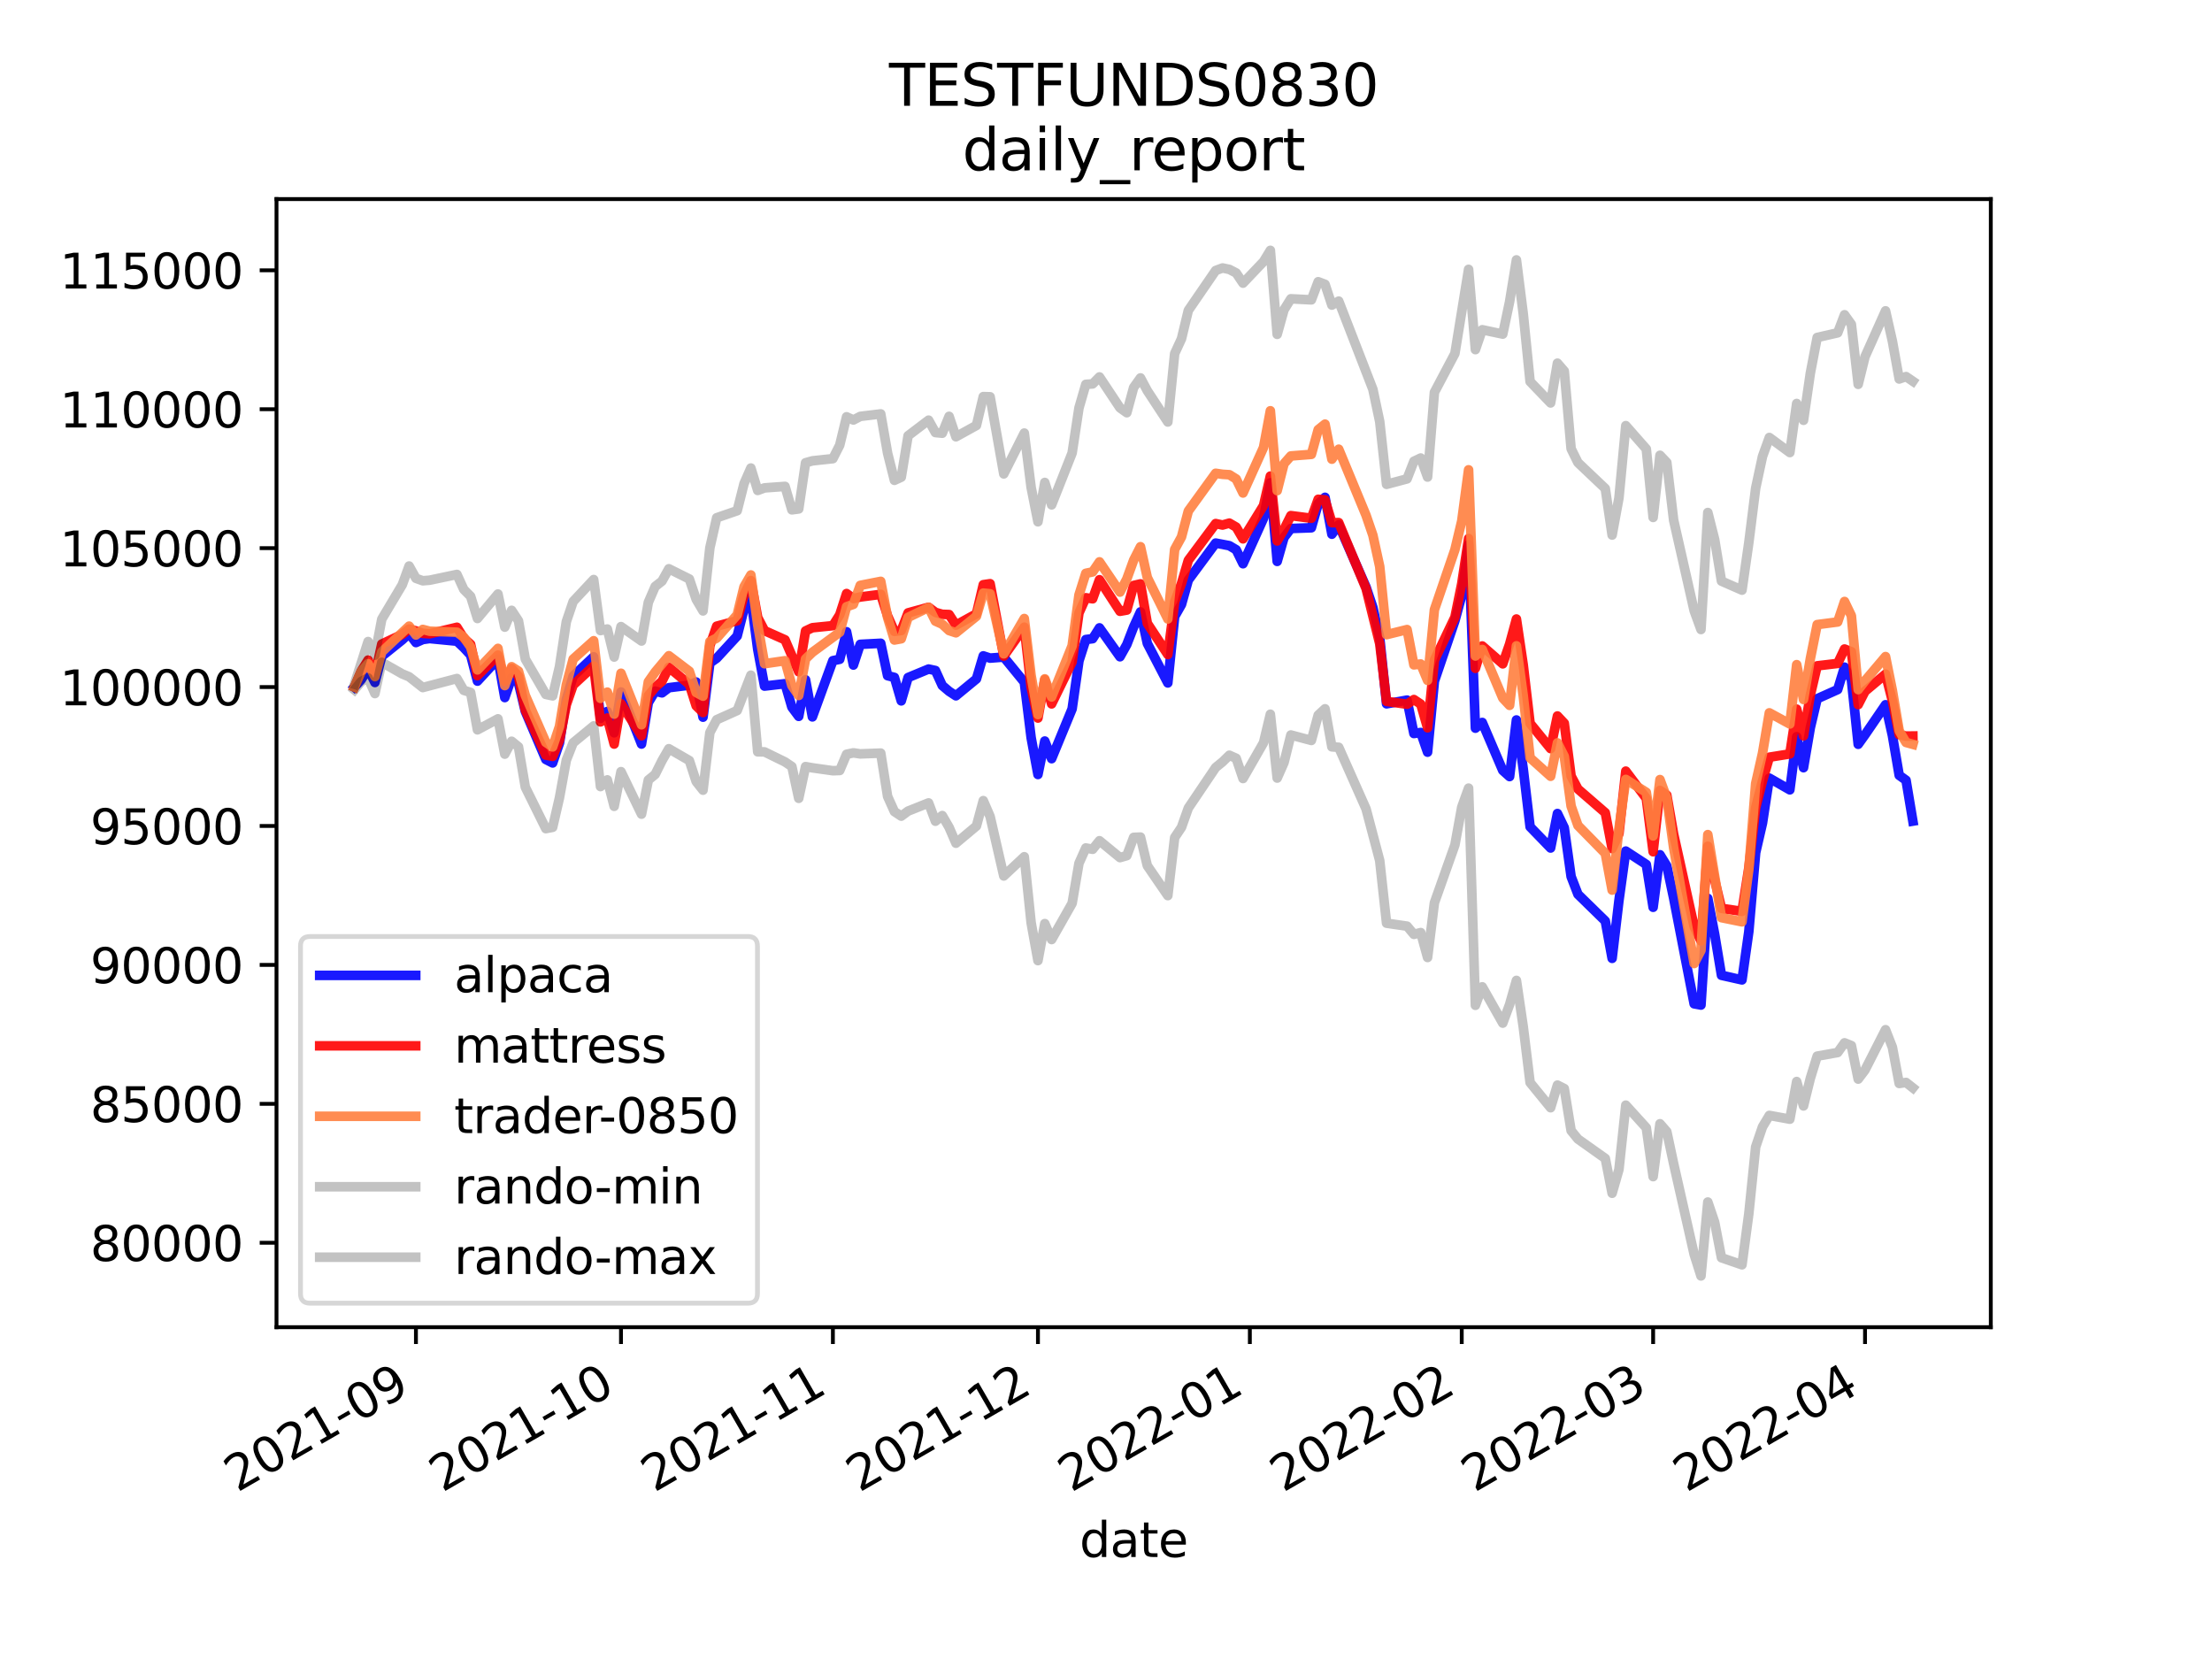 <?xml version="1.0" encoding="utf-8" standalone="no"?>
<!DOCTYPE svg PUBLIC "-//W3C//DTD SVG 1.1//EN"
  "http://www.w3.org/Graphics/SVG/1.1/DTD/svg11.dtd">
<svg height="345.6pt" version="1.1" viewBox="0 0 460.8 345.6" width="460.8pt" xmlns="http://www.w3.org/2000/svg" xmlns:xlink="http://www.w3.org/1999/xlink">
 <defs>
  <style type="text/css">*{stroke-linecap:butt;stroke-linejoin:round;}</style>
 </defs>
 <g id="figure_1">
  <g id="patch_1">
   <path d="M 0 345.6 
L 460.8 345.6 
L 460.8 0 
L 0 0 
z
" style="fill:#ffffff;"/>
  </g>
  <g id="axes_1">
   <g id="patch_2">
    <path d="M 57.6 276.48 
L 414.72 276.48 
L 414.72 41.472 
L 57.6 41.472 
z
" style="fill:#ffffff;"/>
   </g>
   <g id="matplotlib.axis_1">
    <g id="xtick_1">
     <g id="line2d_1">
      <defs>
       <path d="M 0 0 
L 0 3.5 
" id="mbf361ad87f" style="stroke:#000000;stroke-width:0.8;"/>
      </defs>
      <g>
       <use style="stroke:#000000;stroke-width:0.8;" x="86.648" xlink:href="#mbf361ad87f" y="276.48"/>
      </g>
     </g>
     <g id="text_1">
      <!-- 2021-09 -->
      <g transform="translate(49.423 310.952)rotate(-30)scale(0.1 -0.1)">
       <defs>
        <path d="M 1228 531 
L 3431 531 
L 3431 0 
L 469 0 
L 469 531 
Q 828 903 1448 1529 
Q 2069 2156 2228 2338 
Q 2531 2678 2651 2914 
Q 2772 3150 2772 3378 
Q 2772 3750 2511 3984 
Q 2250 4219 1831 4219 
Q 1534 4219 1204 4116 
Q 875 4013 500 3803 
L 500 4441 
Q 881 4594 1212 4672 
Q 1544 4750 1819 4750 
Q 2544 4750 2975 4387 
Q 3406 4025 3406 3419 
Q 3406 3131 3298 2873 
Q 3191 2616 2906 2266 
Q 2828 2175 2409 1742 
Q 1991 1309 1228 531 
z
" id="DejaVuSans-32" transform="scale(0.016)"/>
        <path d="M 2034 4250 
Q 1547 4250 1301 3770 
Q 1056 3291 1056 2328 
Q 1056 1369 1301 889 
Q 1547 409 2034 409 
Q 2525 409 2770 889 
Q 3016 1369 3016 2328 
Q 3016 3291 2770 3770 
Q 2525 4250 2034 4250 
z
M 2034 4750 
Q 2819 4750 3233 4129 
Q 3647 3509 3647 2328 
Q 3647 1150 3233 529 
Q 2819 -91 2034 -91 
Q 1250 -91 836 529 
Q 422 1150 422 2328 
Q 422 3509 836 4129 
Q 1250 4750 2034 4750 
z
" id="DejaVuSans-30" transform="scale(0.016)"/>
        <path d="M 794 531 
L 1825 531 
L 1825 4091 
L 703 3866 
L 703 4441 
L 1819 4666 
L 2450 4666 
L 2450 531 
L 3481 531 
L 3481 0 
L 794 0 
L 794 531 
z
" id="DejaVuSans-31" transform="scale(0.016)"/>
        <path d="M 313 2009 
L 1997 2009 
L 1997 1497 
L 313 1497 
L 313 2009 
z
" id="DejaVuSans-2d" transform="scale(0.016)"/>
        <path d="M 703 97 
L 703 672 
Q 941 559 1184 500 
Q 1428 441 1663 441 
Q 2288 441 2617 861 
Q 2947 1281 2994 2138 
Q 2813 1869 2534 1725 
Q 2256 1581 1919 1581 
Q 1219 1581 811 2004 
Q 403 2428 403 3163 
Q 403 3881 828 4315 
Q 1253 4750 1959 4750 
Q 2769 4750 3195 4129 
Q 3622 3509 3622 2328 
Q 3622 1225 3098 567 
Q 2575 -91 1691 -91 
Q 1453 -91 1209 -44 
Q 966 3 703 97 
z
M 1959 2075 
Q 2384 2075 2632 2365 
Q 2881 2656 2881 3163 
Q 2881 3666 2632 3958 
Q 2384 4250 1959 4250 
Q 1534 4250 1286 3958 
Q 1038 3666 1038 3163 
Q 1038 2656 1286 2365 
Q 1534 2075 1959 2075 
z
" id="DejaVuSans-39" transform="scale(0.016)"/>
       </defs>
       <use xlink:href="#DejaVuSans-32"/>
       <use x="63.623" xlink:href="#DejaVuSans-30"/>
       <use x="127.246" xlink:href="#DejaVuSans-32"/>
       <use x="190.869" xlink:href="#DejaVuSans-31"/>
       <use x="254.492" xlink:href="#DejaVuSans-2d"/>
       <use x="290.576" xlink:href="#DejaVuSans-30"/>
       <use x="354.199" xlink:href="#DejaVuSans-39"/>
      </g>
     </g>
    </g>
    <g id="xtick_2">
     <g id="line2d_2">
      <g>
       <use style="stroke:#000000;stroke-width:0.8;" x="129.366" xlink:href="#mbf361ad87f" y="276.48"/>
      </g>
     </g>
     <g id="text_2">
      <!-- 2021-10 -->
      <g transform="translate(92.141 310.952)rotate(-30)scale(0.1 -0.1)">
       <use xlink:href="#DejaVuSans-32"/>
       <use x="63.623" xlink:href="#DejaVuSans-30"/>
       <use x="127.246" xlink:href="#DejaVuSans-32"/>
       <use x="190.869" xlink:href="#DejaVuSans-31"/>
       <use x="254.492" xlink:href="#DejaVuSans-2d"/>
       <use x="290.576" xlink:href="#DejaVuSans-31"/>
       <use x="354.199" xlink:href="#DejaVuSans-30"/>
      </g>
     </g>
    </g>
    <g id="xtick_3">
     <g id="line2d_3">
      <g>
       <use style="stroke:#000000;stroke-width:0.8;" x="173.507" xlink:href="#mbf361ad87f" y="276.48"/>
      </g>
     </g>
     <g id="text_3">
      <!-- 2021-11 -->
      <g transform="translate(136.283 310.952)rotate(-30)scale(0.1 -0.1)">
       <use xlink:href="#DejaVuSans-32"/>
       <use x="63.623" xlink:href="#DejaVuSans-30"/>
       <use x="127.246" xlink:href="#DejaVuSans-32"/>
       <use x="190.869" xlink:href="#DejaVuSans-31"/>
       <use x="254.492" xlink:href="#DejaVuSans-2d"/>
       <use x="290.576" xlink:href="#DejaVuSans-31"/>
       <use x="354.199" xlink:href="#DejaVuSans-31"/>
      </g>
     </g>
    </g>
    <g id="xtick_4">
     <g id="line2d_4">
      <g>
       <use style="stroke:#000000;stroke-width:0.8;" x="216.225" xlink:href="#mbf361ad87f" y="276.48"/>
      </g>
     </g>
     <g id="text_4">
      <!-- 2021-12 -->
      <g transform="translate(179 310.952)rotate(-30)scale(0.1 -0.1)">
       <use xlink:href="#DejaVuSans-32"/>
       <use x="63.623" xlink:href="#DejaVuSans-30"/>
       <use x="127.246" xlink:href="#DejaVuSans-32"/>
       <use x="190.869" xlink:href="#DejaVuSans-31"/>
       <use x="254.492" xlink:href="#DejaVuSans-2d"/>
       <use x="290.576" xlink:href="#DejaVuSans-31"/>
       <use x="354.199" xlink:href="#DejaVuSans-32"/>
      </g>
     </g>
    </g>
    <g id="xtick_5">
     <g id="line2d_5">
      <g>
       <use style="stroke:#000000;stroke-width:0.8;" x="260.367" xlink:href="#mbf361ad87f" y="276.48"/>
      </g>
     </g>
     <g id="text_5">
      <!-- 2022-01 -->
      <g transform="translate(223.142 310.952)rotate(-30)scale(0.1 -0.1)">
       <use xlink:href="#DejaVuSans-32"/>
       <use x="63.623" xlink:href="#DejaVuSans-30"/>
       <use x="127.246" xlink:href="#DejaVuSans-32"/>
       <use x="190.869" xlink:href="#DejaVuSans-32"/>
       <use x="254.492" xlink:href="#DejaVuSans-2d"/>
       <use x="290.576" xlink:href="#DejaVuSans-30"/>
       <use x="354.199" xlink:href="#DejaVuSans-31"/>
      </g>
     </g>
    </g>
    <g id="xtick_6">
     <g id="line2d_6">
      <g>
       <use style="stroke:#000000;stroke-width:0.8;" x="304.508" xlink:href="#mbf361ad87f" y="276.48"/>
      </g>
     </g>
     <g id="text_6">
      <!-- 2022-02 -->
      <g transform="translate(267.284 310.952)rotate(-30)scale(0.1 -0.1)">
       <use xlink:href="#DejaVuSans-32"/>
       <use x="63.623" xlink:href="#DejaVuSans-30"/>
       <use x="127.246" xlink:href="#DejaVuSans-32"/>
       <use x="190.869" xlink:href="#DejaVuSans-32"/>
       <use x="254.492" xlink:href="#DejaVuSans-2d"/>
       <use x="290.576" xlink:href="#DejaVuSans-30"/>
       <use x="354.199" xlink:href="#DejaVuSans-32"/>
      </g>
     </g>
    </g>
    <g id="xtick_7">
     <g id="line2d_7">
      <g>
       <use style="stroke:#000000;stroke-width:0.8;" x="344.378" xlink:href="#mbf361ad87f" y="276.48"/>
      </g>
     </g>
     <g id="text_7">
      <!-- 2022-03 -->
      <g transform="translate(307.153 310.952)rotate(-30)scale(0.1 -0.1)">
       <defs>
        <path d="M 2597 2516 
Q 3050 2419 3304 2112 
Q 3559 1806 3559 1356 
Q 3559 666 3084 287 
Q 2609 -91 1734 -91 
Q 1441 -91 1130 -33 
Q 819 25 488 141 
L 488 750 
Q 750 597 1062 519 
Q 1375 441 1716 441 
Q 2309 441 2620 675 
Q 2931 909 2931 1356 
Q 2931 1769 2642 2001 
Q 2353 2234 1838 2234 
L 1294 2234 
L 1294 2753 
L 1863 2753 
Q 2328 2753 2575 2939 
Q 2822 3125 2822 3475 
Q 2822 3834 2567 4026 
Q 2313 4219 1838 4219 
Q 1578 4219 1281 4162 
Q 984 4106 628 3988 
L 628 4550 
Q 988 4650 1302 4700 
Q 1616 4750 1894 4750 
Q 2613 4750 3031 4423 
Q 3450 4097 3450 3541 
Q 3450 3153 3228 2886 
Q 3006 2619 2597 2516 
z
" id="DejaVuSans-33" transform="scale(0.016)"/>
       </defs>
       <use xlink:href="#DejaVuSans-32"/>
       <use x="63.623" xlink:href="#DejaVuSans-30"/>
       <use x="127.246" xlink:href="#DejaVuSans-32"/>
       <use x="190.869" xlink:href="#DejaVuSans-32"/>
       <use x="254.492" xlink:href="#DejaVuSans-2d"/>
       <use x="290.576" xlink:href="#DejaVuSans-30"/>
       <use x="354.199" xlink:href="#DejaVuSans-33"/>
      </g>
     </g>
    </g>
    <g id="xtick_8">
     <g id="line2d_8">
      <g>
       <use style="stroke:#000000;stroke-width:0.8;" x="388.52" xlink:href="#mbf361ad87f" y="276.48"/>
      </g>
     </g>
     <g id="text_8">
      <!-- 2022-04 -->
      <g transform="translate(351.295 310.952)rotate(-30)scale(0.1 -0.1)">
       <defs>
        <path d="M 2419 4116 
L 825 1625 
L 2419 1625 
L 2419 4116 
z
M 2253 4666 
L 3047 4666 
L 3047 1625 
L 3713 1625 
L 3713 1100 
L 3047 1100 
L 3047 0 
L 2419 0 
L 2419 1100 
L 313 1100 
L 313 1709 
L 2253 4666 
z
" id="DejaVuSans-34" transform="scale(0.016)"/>
       </defs>
       <use xlink:href="#DejaVuSans-32"/>
       <use x="63.623" xlink:href="#DejaVuSans-30"/>
       <use x="127.246" xlink:href="#DejaVuSans-32"/>
       <use x="190.869" xlink:href="#DejaVuSans-32"/>
       <use x="254.492" xlink:href="#DejaVuSans-2d"/>
       <use x="290.576" xlink:href="#DejaVuSans-30"/>
       <use x="354.199" xlink:href="#DejaVuSans-34"/>
      </g>
     </g>
    </g>
    <g id="text_9">
     <!-- date -->
     <g transform="translate(224.885 324.351)scale(0.1 -0.1)">
      <defs>
       <path d="M 2906 2969 
L 2906 4863 
L 3481 4863 
L 3481 0 
L 2906 0 
L 2906 525 
Q 2725 213 2448 61 
Q 2172 -91 1784 -91 
Q 1150 -91 751 415 
Q 353 922 353 1747 
Q 353 2572 751 3078 
Q 1150 3584 1784 3584 
Q 2172 3584 2448 3432 
Q 2725 3281 2906 2969 
z
M 947 1747 
Q 947 1113 1208 752 
Q 1469 391 1925 391 
Q 2381 391 2643 752 
Q 2906 1113 2906 1747 
Q 2906 2381 2643 2742 
Q 2381 3103 1925 3103 
Q 1469 3103 1208 2742 
Q 947 2381 947 1747 
z
" id="DejaVuSans-64" transform="scale(0.016)"/>
       <path d="M 2194 1759 
Q 1497 1759 1228 1600 
Q 959 1441 959 1056 
Q 959 750 1161 570 
Q 1363 391 1709 391 
Q 2188 391 2477 730 
Q 2766 1069 2766 1631 
L 2766 1759 
L 2194 1759 
z
M 3341 1997 
L 3341 0 
L 2766 0 
L 2766 531 
Q 2569 213 2275 61 
Q 1981 -91 1556 -91 
Q 1019 -91 701 211 
Q 384 513 384 1019 
Q 384 1609 779 1909 
Q 1175 2209 1959 2209 
L 2766 2209 
L 2766 2266 
Q 2766 2663 2505 2880 
Q 2244 3097 1772 3097 
Q 1472 3097 1187 3025 
Q 903 2953 641 2809 
L 641 3341 
Q 956 3463 1253 3523 
Q 1550 3584 1831 3584 
Q 2591 3584 2966 3190 
Q 3341 2797 3341 1997 
z
" id="DejaVuSans-61" transform="scale(0.016)"/>
       <path d="M 1172 4494 
L 1172 3500 
L 2356 3500 
L 2356 3053 
L 1172 3053 
L 1172 1153 
Q 1172 725 1289 603 
Q 1406 481 1766 481 
L 2356 481 
L 2356 0 
L 1766 0 
Q 1100 0 847 248 
Q 594 497 594 1153 
L 594 3053 
L 172 3053 
L 172 3500 
L 594 3500 
L 594 4494 
L 1172 4494 
z
" id="DejaVuSans-74" transform="scale(0.016)"/>
       <path d="M 3597 1894 
L 3597 1613 
L 953 1613 
Q 991 1019 1311 708 
Q 1631 397 2203 397 
Q 2534 397 2845 478 
Q 3156 559 3463 722 
L 3463 178 
Q 3153 47 2828 -22 
Q 2503 -91 2169 -91 
Q 1331 -91 842 396 
Q 353 884 353 1716 
Q 353 2575 817 3079 
Q 1281 3584 2069 3584 
Q 2775 3584 3186 3129 
Q 3597 2675 3597 1894 
z
M 3022 2063 
Q 3016 2534 2758 2815 
Q 2500 3097 2075 3097 
Q 1594 3097 1305 2825 
Q 1016 2553 972 2059 
L 3022 2063 
z
" id="DejaVuSans-65" transform="scale(0.016)"/>
      </defs>
      <use xlink:href="#DejaVuSans-64"/>
      <use x="63.477" xlink:href="#DejaVuSans-61"/>
      <use x="124.756" xlink:href="#DejaVuSans-74"/>
      <use x="163.965" xlink:href="#DejaVuSans-65"/>
     </g>
    </g>
   </g>
   <g id="matplotlib.axis_2">
    <g id="ytick_1">
     <g id="line2d_9">
      <defs>
       <path d="M 0 0 
L -3.5 0 
" id="m6adb7b1bc2" style="stroke:#000000;stroke-width:0.8;"/>
      </defs>
      <g>
       <use style="stroke:#000000;stroke-width:0.8;" x="57.6" xlink:href="#m6adb7b1bc2" y="258.887"/>
      </g>
     </g>
     <g id="text_10">
      <!-- 80000 -->
      <g transform="translate(18.788 262.686)scale(0.1 -0.1)">
       <defs>
        <path d="M 2034 2216 
Q 1584 2216 1326 1975 
Q 1069 1734 1069 1313 
Q 1069 891 1326 650 
Q 1584 409 2034 409 
Q 2484 409 2743 651 
Q 3003 894 3003 1313 
Q 3003 1734 2745 1975 
Q 2488 2216 2034 2216 
z
M 1403 2484 
Q 997 2584 770 2862 
Q 544 3141 544 3541 
Q 544 4100 942 4425 
Q 1341 4750 2034 4750 
Q 2731 4750 3128 4425 
Q 3525 4100 3525 3541 
Q 3525 3141 3298 2862 
Q 3072 2584 2669 2484 
Q 3125 2378 3379 2068 
Q 3634 1759 3634 1313 
Q 3634 634 3220 271 
Q 2806 -91 2034 -91 
Q 1263 -91 848 271 
Q 434 634 434 1313 
Q 434 1759 690 2068 
Q 947 2378 1403 2484 
z
M 1172 3481 
Q 1172 3119 1398 2916 
Q 1625 2713 2034 2713 
Q 2441 2713 2670 2916 
Q 2900 3119 2900 3481 
Q 2900 3844 2670 4047 
Q 2441 4250 2034 4250 
Q 1625 4250 1398 4047 
Q 1172 3844 1172 3481 
z
" id="DejaVuSans-38" transform="scale(0.016)"/>
       </defs>
       <use xlink:href="#DejaVuSans-38"/>
       <use x="63.623" xlink:href="#DejaVuSans-30"/>
       <use x="127.246" xlink:href="#DejaVuSans-30"/>
       <use x="190.869" xlink:href="#DejaVuSans-30"/>
       <use x="254.492" xlink:href="#DejaVuSans-30"/>
      </g>
     </g>
    </g>
    <g id="ytick_2">
     <g id="line2d_10">
      <g>
       <use style="stroke:#000000;stroke-width:0.8;" x="57.6" xlink:href="#m6adb7b1bc2" y="229.947"/>
      </g>
     </g>
     <g id="text_11">
      <!-- 85000 -->
      <g transform="translate(18.788 233.746)scale(0.1 -0.1)">
       <defs>
        <path d="M 691 4666 
L 3169 4666 
L 3169 4134 
L 1269 4134 
L 1269 2991 
Q 1406 3038 1543 3061 
Q 1681 3084 1819 3084 
Q 2600 3084 3056 2656 
Q 3513 2228 3513 1497 
Q 3513 744 3044 326 
Q 2575 -91 1722 -91 
Q 1428 -91 1123 -41 
Q 819 9 494 109 
L 494 744 
Q 775 591 1075 516 
Q 1375 441 1709 441 
Q 2250 441 2565 725 
Q 2881 1009 2881 1497 
Q 2881 1984 2565 2268 
Q 2250 2553 1709 2553 
Q 1456 2553 1204 2497 
Q 953 2441 691 2322 
L 691 4666 
z
" id="DejaVuSans-35" transform="scale(0.016)"/>
       </defs>
       <use xlink:href="#DejaVuSans-38"/>
       <use x="63.623" xlink:href="#DejaVuSans-35"/>
       <use x="127.246" xlink:href="#DejaVuSans-30"/>
       <use x="190.869" xlink:href="#DejaVuSans-30"/>
       <use x="254.492" xlink:href="#DejaVuSans-30"/>
      </g>
     </g>
    </g>
    <g id="ytick_3">
     <g id="line2d_11">
      <g>
       <use style="stroke:#000000;stroke-width:0.8;" x="57.6" xlink:href="#m6adb7b1bc2" y="201.007"/>
      </g>
     </g>
     <g id="text_12">
      <!-- 90000 -->
      <g transform="translate(18.788 204.806)scale(0.1 -0.1)">
       <use xlink:href="#DejaVuSans-39"/>
       <use x="63.623" xlink:href="#DejaVuSans-30"/>
       <use x="127.246" xlink:href="#DejaVuSans-30"/>
       <use x="190.869" xlink:href="#DejaVuSans-30"/>
       <use x="254.492" xlink:href="#DejaVuSans-30"/>
      </g>
     </g>
    </g>
    <g id="ytick_4">
     <g id="line2d_12">
      <g>
       <use style="stroke:#000000;stroke-width:0.8;" x="57.6" xlink:href="#m6adb7b1bc2" y="172.066"/>
      </g>
     </g>
     <g id="text_13">
      <!-- 95000 -->
      <g transform="translate(18.788 175.866)scale(0.1 -0.1)">
       <use xlink:href="#DejaVuSans-39"/>
       <use x="63.623" xlink:href="#DejaVuSans-35"/>
       <use x="127.246" xlink:href="#DejaVuSans-30"/>
       <use x="190.869" xlink:href="#DejaVuSans-30"/>
       <use x="254.492" xlink:href="#DejaVuSans-30"/>
      </g>
     </g>
    </g>
    <g id="ytick_5">
     <g id="line2d_13">
      <g>
       <use style="stroke:#000000;stroke-width:0.8;" x="57.6" xlink:href="#m6adb7b1bc2" y="143.126"/>
      </g>
     </g>
     <g id="text_14">
      <!-- 100000 -->
      <g transform="translate(12.425 146.925)scale(0.1 -0.1)">
       <use xlink:href="#DejaVuSans-31"/>
       <use x="63.623" xlink:href="#DejaVuSans-30"/>
       <use x="127.246" xlink:href="#DejaVuSans-30"/>
       <use x="190.869" xlink:href="#DejaVuSans-30"/>
       <use x="254.492" xlink:href="#DejaVuSans-30"/>
       <use x="318.115" xlink:href="#DejaVuSans-30"/>
      </g>
     </g>
    </g>
    <g id="ytick_6">
     <g id="line2d_14">
      <g>
       <use style="stroke:#000000;stroke-width:0.8;" x="57.6" xlink:href="#m6adb7b1bc2" y="114.186"/>
      </g>
     </g>
     <g id="text_15">
      <!-- 105000 -->
      <g transform="translate(12.425 117.985)scale(0.1 -0.1)">
       <use xlink:href="#DejaVuSans-31"/>
       <use x="63.623" xlink:href="#DejaVuSans-30"/>
       <use x="127.246" xlink:href="#DejaVuSans-35"/>
       <use x="190.869" xlink:href="#DejaVuSans-30"/>
       <use x="254.492" xlink:href="#DejaVuSans-30"/>
       <use x="318.115" xlink:href="#DejaVuSans-30"/>
      </g>
     </g>
    </g>
    <g id="ytick_7">
     <g id="line2d_15">
      <g>
       <use style="stroke:#000000;stroke-width:0.8;" x="57.6" xlink:href="#m6adb7b1bc2" y="85.246"/>
      </g>
     </g>
     <g id="text_16">
      <!-- 110000 -->
      <g transform="translate(12.425 89.045)scale(0.1 -0.1)">
       <use xlink:href="#DejaVuSans-31"/>
       <use x="63.623" xlink:href="#DejaVuSans-31"/>
       <use x="127.246" xlink:href="#DejaVuSans-30"/>
       <use x="190.869" xlink:href="#DejaVuSans-30"/>
       <use x="254.492" xlink:href="#DejaVuSans-30"/>
       <use x="318.115" xlink:href="#DejaVuSans-30"/>
      </g>
     </g>
    </g>
    <g id="ytick_8">
     <g id="line2d_16">
      <g>
       <use style="stroke:#000000;stroke-width:0.8;" x="57.6" xlink:href="#m6adb7b1bc2" y="56.306"/>
      </g>
     </g>
     <g id="text_17">
      <!-- 115000 -->
      <g transform="translate(12.425 60.105)scale(0.1 -0.1)">
       <use xlink:href="#DejaVuSans-31"/>
       <use x="63.623" xlink:href="#DejaVuSans-31"/>
       <use x="127.246" xlink:href="#DejaVuSans-35"/>
       <use x="190.869" xlink:href="#DejaVuSans-30"/>
       <use x="254.492" xlink:href="#DejaVuSans-30"/>
       <use x="318.115" xlink:href="#DejaVuSans-30"/>
      </g>
     </g>
    </g>
   </g>
   <g id="line2d_17">
    <path clip-path="url(#pa50b01eb8c)" d="M 73.833 143.126 
L 75.257 141.57 
L 76.681 139.26 
L 78.104 142.172 
L 79.528 136.721 
L 83.8 133.289 
L 85.224 131.964 
L 86.648 133.859 
L 88.072 133.224 
L 89.496 133.026 
L 95.192 133.578 
L 96.616 134.922 
L 98.039 136.457 
L 99.463 141.892 
L 103.735 137.26 
L 105.159 145.316 
L 106.583 141.185 
L 108.007 142.273 
L 109.431 148.199 
L 113.703 158.206 
L 115.127 158.933 
L 116.55 154.775 
L 117.974 145.719 
L 119.398 140.839 
L 123.67 136.831 
L 125.094 149.643 
L 126.518 148.208 
L 127.942 152.653 
L 129.366 144.156 
L 133.638 154.999 
L 135.061 146.345 
L 136.485 143.981 
L 137.909 144.336 
L 139.333 143.259 
L 143.605 142.735 
L 145.029 142.078 
L 146.453 149.399 
L 147.877 138.123 
L 149.301 137.115 
L 153.572 132.486 
L 154.996 126.895 
L 156.42 124.396 
L 157.844 135.266 
L 159.268 142.925 
L 163.54 142.423 
L 164.964 147.318 
L 166.388 149.23 
L 167.812 141.61 
L 169.236 149.339 
L 173.507 137.629 
L 174.931 137.342 
L 176.355 131.6 
L 177.779 138.542 
L 179.203 134.229 
L 183.475 134.007 
L 184.899 140.757 
L 186.323 141.114 
L 187.747 146.005 
L 189.171 141.146 
L 193.442 139.376 
L 194.866 139.678 
L 196.29 142.808 
L 197.714 144.016 
L 199.138 144.948 
L 203.41 141.433 
L 204.834 136.631 
L 206.258 137.096 
L 209.105 136.882 
L 213.377 142.108 
L 214.801 153.667 
L 216.225 161.342 
L 217.649 154.375 
L 219.073 158.044 
L 223.345 147.667 
L 224.769 137.66 
L 226.193 133.229 
L 227.616 133.047 
L 229.04 130.796 
L 233.312 136.814 
L 234.736 134.272 
L 236.16 130.594 
L 237.584 127.465 
L 239.008 134.041 
L 243.28 142.267 
L 244.704 128.426 
L 246.127 125.919 
L 247.551 120.828 
L 253.247 113.134 
L 256.095 113.674 
L 257.519 114.521 
L 258.943 117.434 
L 263.215 107.973 
L 264.638 100.576 
L 266.062 116.95 
L 267.486 111.973 
L 268.91 110.097 
L 273.182 109.945 
L 274.606 104.952 
L 276.03 103.604 
L 277.454 111.286 
L 278.878 109.32 
L 284.573 122.298 
L 285.997 126.542 
L 287.421 132.856 
L 288.845 146.618 
L 293.117 145.84 
L 294.541 152.805 
L 295.965 152.59 
L 297.389 156.69 
L 298.813 141.902 
L 303.084 129.323 
L 304.508 124.063 
L 305.932 113.436 
L 307.356 151.692 
L 308.78 150.501 
L 313.052 160.496 
L 314.476 161.774 
L 315.9 149.984 
L 317.324 160.225 
L 318.748 172.244 
L 323.019 176.656 
L 324.443 169.472 
L 325.867 172.435 
L 327.291 182.605 
L 328.715 186.298 
L 334.411 191.867 
L 335.835 199.642 
L 337.259 187.58 
L 338.682 177.296 
L 342.954 180.087 
L 344.378 189.006 
L 345.802 178.063 
L 347.226 180.384 
L 348.65 187.092 
L 352.922 209.11 
L 354.346 209.371 
L 355.77 187.143 
L 357.193 194.602 
L 358.617 203.174 
L 362.889 204.134 
L 364.313 194.059 
L 365.737 177.626 
L 367.161 171.45 
L 368.585 162.095 
L 372.857 164.537 
L 374.281 153.459 
L 375.704 159.922 
L 377.128 151.578 
L 378.552 145.561 
L 382.824 143.649 
L 384.248 138.982 
L 385.672 141.521 
L 387.096 155.048 
L 388.52 153.058 
L 392.792 146.813 
L 394.216 153.199 
L 395.639 161.512 
L 397.063 162.534 
L 398.487 171.052 
L 398.487 171.052 
" style="fill:none;stroke:#0000ff;stroke-linecap:square;stroke-opacity:0.9;stroke-width:2;"/>
   </g>
   <g id="line2d_18">
    <path clip-path="url(#pa50b01eb8c)" d="M 73.833 143.126 
L 75.257 139.808 
L 76.681 137.509 
L 78.104 140.642 
L 79.528 134.166 
L 83.8 132.162 
L 85.224 131.038 
L 86.648 131.426 
L 88.072 131.945 
L 89.496 132.032 
L 95.192 130.675 
L 96.616 132.955 
L 98.039 134.233 
L 99.463 140.744 
L 103.735 136.482 
L 105.159 141.933 
L 106.583 139.256 
L 108.007 140.881 
L 109.431 147.92 
L 113.703 157.294 
L 115.127 157.562 
L 116.55 154.206 
L 117.974 146.811 
L 119.398 142.708 
L 123.67 138.747 
L 125.094 150.383 
L 126.518 149.572 
L 127.942 155.003 
L 129.366 146.593 
L 133.638 153.266 
L 135.061 144.915 
L 136.485 143.178 
L 137.909 141.918 
L 139.333 139.024 
L 143.605 142.58 
L 145.029 147.039 
L 146.453 148.432 
L 147.877 134.514 
L 149.301 130.444 
L 153.572 129.306 
L 154.996 123.931 
L 156.42 120.953 
L 157.844 128.646 
L 159.268 131.38 
L 163.54 133.285 
L 166.388 139.943 
L 167.812 131.435 
L 169.236 130.765 
L 173.507 130.335 
L 174.931 128.073 
L 176.355 123.647 
L 177.779 124.683 
L 179.203 124.366 
L 183.475 123.812 
L 184.899 128.296 
L 186.323 131.518 
L 187.747 131.353 
L 189.171 127.672 
L 193.442 126.502 
L 194.866 127.566 
L 196.29 127.971 
L 197.714 128.021 
L 199.138 130.224 
L 203.41 127.874 
L 204.834 121.806 
L 206.258 121.594 
L 209.105 136.679 
L 213.377 130.663 
L 214.801 143.166 
L 216.225 149.581 
L 217.649 141.609 
L 219.073 146.635 
L 223.345 137.897 
L 224.769 127.687 
L 226.193 124.525 
L 227.616 124.741 
L 229.04 120.773 
L 233.312 127.341 
L 234.736 127.09 
L 236.16 121.965 
L 237.584 121.636 
L 239.008 129.856 
L 243.28 136.356 
L 244.704 125.384 
L 246.127 121.541 
L 247.551 116.721 
L 253.247 109.069 
L 254.671 109.375 
L 256.095 108.975 
L 257.519 109.808 
L 258.943 112.249 
L 263.215 105.323 
L 264.638 99.174 
L 266.062 112.69 
L 267.486 110.276 
L 268.91 107.413 
L 273.182 107.964 
L 274.606 104.011 
L 276.03 104.147 
L 277.454 108.882 
L 278.878 108.866 
L 284.573 122.607 
L 287.421 134.093 
L 288.845 146.112 
L 293.117 146.706 
L 294.541 145.727 
L 295.965 146.676 
L 297.389 151.61 
L 298.813 137.526 
L 303.084 128.573 
L 304.508 121.593 
L 305.932 112.187 
L 307.356 139.221 
L 308.78 134.566 
L 313.052 138.29 
L 314.476 134.193 
L 315.9 128.954 
L 317.324 138.554 
L 318.748 150.698 
L 323.019 155.948 
L 324.443 149.152 
L 325.867 150.671 
L 327.291 161.683 
L 328.715 164.368 
L 334.411 169.307 
L 335.835 176.777 
L 337.259 173.665 
L 338.682 160.643 
L 342.954 166.319 
L 344.378 177.436 
L 345.802 164.661 
L 347.226 165.639 
L 348.65 173.767 
L 352.922 193.029 
L 354.346 196.007 
L 355.77 176.29 
L 357.193 183.258 
L 358.617 189.226 
L 362.889 189.848 
L 364.313 180.782 
L 365.737 168.269 
L 367.161 162.687 
L 368.585 157.74 
L 372.857 157.055 
L 374.281 147.726 
L 375.704 153.285 
L 377.128 144.781 
L 378.552 138.709 
L 382.824 138.202 
L 384.248 135.203 
L 385.672 135.763 
L 387.096 146.789 
L 388.52 144.007 
L 392.792 140.435 
L 394.216 145.995 
L 395.639 153.042 
L 397.063 153.343 
L 398.487 153.324 
L 398.487 153.324 
" style="fill:none;stroke:#ff0000;stroke-linecap:square;stroke-opacity:0.9;stroke-width:2;"/>
   </g>
   <g id="line2d_19">
    <path clip-path="url(#pa50b01eb8c)" d="M 73.833 143.126 
L 75.257 139.881 
L 76.681 138.269 
L 78.104 140.955 
L 79.528 135.811 
L 85.224 130.435 
L 86.648 132.277 
L 88.072 131.122 
L 89.496 131.493 
L 95.192 131.703 
L 96.616 132.73 
L 98.039 134.787 
L 99.463 139.552 
L 103.735 135.071 
L 105.159 142.821 
L 106.583 138.888 
L 108.007 139.811 
L 109.431 144.864 
L 113.703 154.645 
L 115.127 155.596 
L 116.55 151.34 
L 117.974 142.706 
L 119.398 137.303 
L 123.67 133.477 
L 125.094 145.48 
L 126.518 144.183 
L 127.942 148.759 
L 129.366 140.255 
L 133.638 150.978 
L 135.061 142.024 
L 136.485 140 
L 139.333 136.599 
L 143.605 139.839 
L 145.029 144.262 
L 146.453 145.027 
L 147.877 133.652 
L 149.301 132.933 
L 153.572 128.077 
L 154.996 122.232 
L 156.42 119.776 
L 157.844 130.171 
L 159.268 138.263 
L 163.54 137.64 
L 164.964 142.839 
L 166.388 144.882 
L 167.812 137.265 
L 169.236 135.886 
L 174.931 131.704 
L 176.355 126.394 
L 177.779 125.893 
L 179.203 121.948 
L 183.475 121.107 
L 184.899 128.635 
L 186.323 133.323 
L 187.747 133.066 
L 189.171 128.614 
L 193.442 126.535 
L 194.866 129.393 
L 196.29 130.03 
L 197.714 131.355 
L 199.138 131.822 
L 203.41 128.379 
L 204.834 123.556 
L 206.258 123.7 
L 209.105 136.203 
L 213.377 128.85 
L 214.801 140.753 
L 216.225 148.847 
L 217.649 141.415 
L 219.073 145.189 
L 223.345 134.527 
L 224.769 123.95 
L 226.193 119.433 
L 227.616 119.141 
L 229.04 117.046 
L 233.312 123.344 
L 234.736 120.613 
L 236.16 116.689 
L 237.584 113.89 
L 239.008 120.321 
L 243.28 128.945 
L 244.704 114.46 
L 246.127 111.858 
L 247.551 106.458 
L 253.247 98.594 
L 254.671 98.805 
L 256.095 98.895 
L 257.519 99.777 
L 258.943 102.697 
L 263.215 93.218 
L 264.638 85.569 
L 266.062 102.211 
L 267.486 96.601 
L 268.91 94.986 
L 273.182 94.653 
L 274.606 89.509 
L 276.03 88.356 
L 277.454 95.651 
L 278.878 93.579 
L 284.573 107.348 
L 285.997 111.505 
L 287.421 118.026 
L 288.845 132.209 
L 293.117 131.152 
L 294.541 138.502 
L 295.965 138.323 
L 297.389 141.731 
L 298.813 127.015 
L 303.084 114.502 
L 304.508 108.526 
L 305.932 97.871 
L 307.356 136.654 
L 308.78 135.303 
L 313.052 145.412 
L 314.476 146.936 
L 315.9 134.539 
L 317.324 144.975 
L 318.748 157.876 
L 323.019 161.711 
L 324.443 154.753 
L 325.867 157.571 
L 327.291 167.92 
L 328.715 171.965 
L 334.411 177.775 
L 335.835 185.422 
L 337.259 172.598 
L 338.682 162.368 
L 342.954 165.056 
L 344.378 174.138 
L 345.802 162.403 
L 347.226 166.273 
L 348.65 176.608 
L 352.922 200.719 
L 354.346 197.972 
L 355.77 173.865 
L 358.617 191.164 
L 362.889 192.034 
L 364.313 181.047 
L 365.737 163.236 
L 367.161 156.917 
L 368.585 148.496 
L 372.857 150.82 
L 374.281 138.458 
L 375.704 145.715 
L 377.128 137.213 
L 378.552 130.117 
L 382.824 129.565 
L 384.248 125.302 
L 385.672 128.269 
L 387.096 143.658 
L 388.52 141.816 
L 392.792 136.776 
L 394.216 143.855 
L 395.639 152.249 
L 397.063 154.667 
L 398.487 155.06 
L 398.487 155.06 
" style="fill:none;stroke:#ff8040;stroke-linecap:square;stroke-opacity:0.9;stroke-width:2;"/>
   </g>
   <g id="line2d_20">
    <path clip-path="url(#pa50b01eb8c)" d="M 73.833 143.705 
L 75.257 141.978 
L 76.681 141.219 
L 78.104 144.479 
L 79.528 137.967 
L 83.8 140.391 
L 85.224 140.981 
L 88.072 143.226 
L 95.192 141.35 
L 96.616 143.81 
L 98.039 144.248 
L 99.463 152.035 
L 103.735 149.747 
L 105.159 157.098 
L 106.583 154.42 
L 108.007 155.585 
L 109.431 163.978 
L 113.703 172.617 
L 115.127 172.341 
L 116.55 166.166 
L 117.974 158.359 
L 119.398 154.744 
L 123.67 151.222 
L 125.094 163.855 
L 126.518 162.465 
L 127.942 167.968 
L 129.366 160.75 
L 133.638 169.604 
L 135.061 162.488 
L 136.485 161.322 
L 137.909 158.454 
L 139.333 155.971 
L 143.605 158.439 
L 145.029 162.813 
L 146.453 164.604 
L 147.877 152.604 
L 149.301 149.93 
L 153.572 148.016 
L 156.42 140.655 
L 157.844 156.616 
L 159.268 156.634 
L 163.54 158.725 
L 164.964 159.688 
L 166.388 166.304 
L 167.812 159.698 
L 169.236 159.952 
L 173.507 160.556 
L 174.931 160.506 
L 176.355 157.132 
L 177.779 156.832 
L 179.203 157.047 
L 183.475 156.887 
L 184.899 165.899 
L 186.323 169.074 
L 187.747 170.014 
L 189.171 168.965 
L 193.442 167.261 
L 194.866 171.072 
L 196.29 169.897 
L 197.714 172.355 
L 199.138 175.653 
L 203.41 172.074 
L 204.834 166.787 
L 206.258 170.091 
L 209.105 182.475 
L 213.377 178.477 
L 214.801 192.215 
L 216.225 200.112 
L 217.649 192.404 
L 219.073 195.721 
L 223.345 188.174 
L 224.769 179.836 
L 226.193 176.65 
L 227.616 176.92 
L 229.04 175.138 
L 233.312 178.651 
L 234.736 178.24 
L 236.16 174.442 
L 237.584 174.381 
L 239.008 180.342 
L 243.28 186.57 
L 244.704 174.477 
L 246.127 172.345 
L 247.551 168.327 
L 253.247 159.878 
L 254.671 158.72 
L 256.095 157.331 
L 257.519 157.966 
L 258.943 162.179 
L 263.215 154.726 
L 264.638 148.787 
L 266.062 162.084 
L 267.486 158.856 
L 268.91 153.113 
L 273.182 154.248 
L 274.606 148.97 
L 276.03 147.657 
L 277.454 155.581 
L 278.878 155.675 
L 284.573 168.498 
L 287.421 179.285 
L 288.845 192.318 
L 293.117 192.937 
L 294.541 194.639 
L 295.965 194.278 
L 297.389 199.459 
L 298.813 188.07 
L 303.084 176.017 
L 304.508 168.147 
L 305.932 164.185 
L 307.356 209.423 
L 308.78 205.575 
L 313.052 213.13 
L 314.476 209.266 
L 315.9 204.239 
L 317.324 213.919 
L 318.748 225.524 
L 323.019 230.757 
L 324.443 226.045 
L 325.867 226.768 
L 327.291 235.531 
L 328.715 237.284 
L 334.411 241.326 
L 335.835 248.575 
L 337.259 243.618 
L 338.682 230.223 
L 342.954 234.936 
L 344.378 245.112 
L 345.802 234.099 
L 347.226 235.739 
L 348.65 242.419 
L 352.922 261.296 
L 354.346 265.798 
L 355.77 250.405 
L 357.193 254.612 
L 358.617 262.008 
L 362.889 263.48 
L 364.313 252.825 
L 365.737 238.924 
L 367.161 234.74 
L 368.585 232.361 
L 372.857 233.145 
L 374.281 225.303 
L 375.704 230.388 
L 377.128 224.63 
L 378.552 220.016 
L 382.824 219.259 
L 384.248 217.245 
L 385.672 217.816 
L 387.096 224.793 
L 388.52 222.898 
L 392.792 214.509 
L 394.216 218.152 
L 395.639 225.705 
L 397.063 225.495 
L 398.487 226.619 
L 398.487 226.619 
" style="fill:none;stroke:#0d0d0d;stroke-linecap:square;stroke-opacity:0.25;stroke-width:2;"/>
   </g>
   <g id="line2d_21">
    <path clip-path="url(#pa50b01eb8c)" d="M 73.833 142.547 
L 76.681 133.647 
L 78.104 136.478 
L 79.528 128.986 
L 83.8 121.812 
L 85.224 117.913 
L 86.648 120.472 
L 88.072 120.983 
L 89.496 120.869 
L 95.192 119.668 
L 96.616 122.798 
L 98.039 124.228 
L 99.463 128.844 
L 103.735 123.741 
L 105.159 130.64 
L 106.583 127.149 
L 108.007 129.335 
L 109.431 137.302 
L 113.703 144.658 
L 115.127 144.961 
L 116.55 138.878 
L 117.974 129.515 
L 119.398 125.304 
L 123.67 120.732 
L 125.094 131.356 
L 126.518 131.035 
L 127.942 136.871 
L 129.366 130.536 
L 133.638 133.535 
L 135.061 125.475 
L 136.485 122.176 
L 137.909 121.055 
L 139.333 118.485 
L 143.605 120.618 
L 145.029 124.85 
L 146.453 127.266 
L 147.877 114.133 
L 149.301 107.86 
L 153.572 106.389 
L 154.996 100.748 
L 156.42 97.5 
L 157.844 102.168 
L 159.268 101.636 
L 163.54 101.324 
L 164.964 106.208 
L 166.388 106.019 
L 167.812 96.406 
L 169.236 96.003 
L 173.507 95.543 
L 174.931 92.729 
L 176.355 86.829 
L 177.779 87.492 
L 179.203 86.743 
L 183.475 86.225 
L 184.899 94.39 
L 186.323 100.06 
L 187.747 99.401 
L 189.171 90.77 
L 193.442 87.53 
L 194.866 90.108 
L 196.29 90.248 
L 197.714 86.732 
L 199.138 90.988 
L 203.41 88.628 
L 204.834 82.626 
L 206.258 82.659 
L 209.105 98.723 
L 213.377 90.216 
L 214.801 101.529 
L 216.225 108.694 
L 217.649 100.506 
L 219.073 105.173 
L 223.345 94.37 
L 224.769 84.984 
L 226.193 80.069 
L 227.616 79.971 
L 229.04 78.523 
L 233.312 84.958 
L 234.736 85.974 
L 236.16 80.716 
L 237.584 78.726 
L 239.008 81.4 
L 243.28 87.907 
L 244.704 73.659 
L 246.127 70.574 
L 247.551 64.662 
L 253.247 56.354 
L 254.671 55.825 
L 256.095 56.122 
L 257.519 56.863 
L 258.943 58.982 
L 263.215 54.495 
L 264.638 52.154 
L 266.062 69.651 
L 267.486 64.535 
L 268.91 62.244 
L 273.182 62.464 
L 274.606 58.69 
L 276.03 59.229 
L 277.454 63.555 
L 278.878 62.728 
L 285.997 81.1 
L 287.421 87.822 
L 288.845 100.895 
L 293.117 99.753 
L 294.541 96.095 
L 295.965 95.417 
L 297.389 99.377 
L 298.813 81.729 
L 303.084 73.65 
L 305.932 56.11 
L 307.356 72.831 
L 308.78 68.695 
L 313.052 69.599 
L 314.476 62.864 
L 315.9 54.143 
L 317.324 65.402 
L 318.748 79.496 
L 323.019 83.937 
L 324.443 75.657 
L 325.867 77.309 
L 327.291 93.481 
L 328.715 96.369 
L 334.411 101.773 
L 335.835 111.458 
L 337.259 103.726 
L 338.682 88.669 
L 342.954 93.526 
L 344.378 107.793 
L 345.802 94.845 
L 347.226 96.339 
L 348.65 108.364 
L 352.922 127.217 
L 354.346 131.139 
L 355.77 106.769 
L 357.193 112.39 
L 358.617 121.06 
L 362.889 122.935 
L 364.313 113.026 
L 365.737 101.698 
L 367.161 95.082 
L 368.585 91.136 
L 372.857 94.277 
L 374.281 84.056 
L 375.704 87.554 
L 377.128 77.732 
L 378.552 70.306 
L 382.824 69.329 
L 384.248 65.574 
L 385.672 67.566 
L 387.096 80.063 
L 388.52 74.302 
L 392.792 64.754 
L 394.216 71.053 
L 395.639 78.948 
L 397.063 78.449 
L 398.487 79.42 
L 398.487 79.42 
" style="fill:none;stroke:#0d0d0d;stroke-linecap:square;stroke-opacity:0.25;stroke-width:2;"/>
   </g>
   <g id="patch_3">
    <path d="M 57.6 276.48 
L 57.6 41.472 
" style="fill:none;stroke:#000000;stroke-linecap:square;stroke-linejoin:miter;stroke-width:0.8;"/>
   </g>
   <g id="patch_4">
    <path d="M 414.72 276.48 
L 414.72 41.472 
" style="fill:none;stroke:#000000;stroke-linecap:square;stroke-linejoin:miter;stroke-width:0.8;"/>
   </g>
   <g id="patch_5">
    <path d="M 57.6 276.48 
L 414.72 276.48 
" style="fill:none;stroke:#000000;stroke-linecap:square;stroke-linejoin:miter;stroke-width:0.8;"/>
   </g>
   <g id="patch_6">
    <path d="M 57.6 41.472 
L 414.72 41.472 
" style="fill:none;stroke:#000000;stroke-linecap:square;stroke-linejoin:miter;stroke-width:0.8;"/>
   </g>
   <g id="text_18">
    <!-- TESTFUNDS0830 -->
    <g transform="translate(185.2 22.035)scale(0.12 -0.12)">
     <defs>
      <path d="M -19 4666 
L 3928 4666 
L 3928 4134 
L 2272 4134 
L 2272 0 
L 1638 0 
L 1638 4134 
L -19 4134 
L -19 4666 
z
" id="DejaVuSans-54" transform="scale(0.016)"/>
      <path d="M 628 4666 
L 3578 4666 
L 3578 4134 
L 1259 4134 
L 1259 2753 
L 3481 2753 
L 3481 2222 
L 1259 2222 
L 1259 531 
L 3634 531 
L 3634 0 
L 628 0 
L 628 4666 
z
" id="DejaVuSans-45" transform="scale(0.016)"/>
      <path d="M 3425 4513 
L 3425 3897 
Q 3066 4069 2747 4153 
Q 2428 4238 2131 4238 
Q 1616 4238 1336 4038 
Q 1056 3838 1056 3469 
Q 1056 3159 1242 3001 
Q 1428 2844 1947 2747 
L 2328 2669 
Q 3034 2534 3370 2195 
Q 3706 1856 3706 1288 
Q 3706 609 3251 259 
Q 2797 -91 1919 -91 
Q 1588 -91 1214 -16 
Q 841 59 441 206 
L 441 856 
Q 825 641 1194 531 
Q 1563 422 1919 422 
Q 2459 422 2753 634 
Q 3047 847 3047 1241 
Q 3047 1584 2836 1778 
Q 2625 1972 2144 2069 
L 1759 2144 
Q 1053 2284 737 2584 
Q 422 2884 422 3419 
Q 422 4038 858 4394 
Q 1294 4750 2059 4750 
Q 2388 4750 2728 4690 
Q 3069 4631 3425 4513 
z
" id="DejaVuSans-53" transform="scale(0.016)"/>
      <path d="M 628 4666 
L 3309 4666 
L 3309 4134 
L 1259 4134 
L 1259 2759 
L 3109 2759 
L 3109 2228 
L 1259 2228 
L 1259 0 
L 628 0 
L 628 4666 
z
" id="DejaVuSans-46" transform="scale(0.016)"/>
      <path d="M 556 4666 
L 1191 4666 
L 1191 1831 
Q 1191 1081 1462 751 
Q 1734 422 2344 422 
Q 2950 422 3222 751 
Q 3494 1081 3494 1831 
L 3494 4666 
L 4128 4666 
L 4128 1753 
Q 4128 841 3676 375 
Q 3225 -91 2344 -91 
Q 1459 -91 1007 375 
Q 556 841 556 1753 
L 556 4666 
z
" id="DejaVuSans-55" transform="scale(0.016)"/>
      <path d="M 628 4666 
L 1478 4666 
L 3547 763 
L 3547 4666 
L 4159 4666 
L 4159 0 
L 3309 0 
L 1241 3903 
L 1241 0 
L 628 0 
L 628 4666 
z
" id="DejaVuSans-4e" transform="scale(0.016)"/>
      <path d="M 1259 4147 
L 1259 519 
L 2022 519 
Q 2988 519 3436 956 
Q 3884 1394 3884 2338 
Q 3884 3275 3436 3711 
Q 2988 4147 2022 4147 
L 1259 4147 
z
M 628 4666 
L 1925 4666 
Q 3281 4666 3915 4102 
Q 4550 3538 4550 2338 
Q 4550 1131 3912 565 
Q 3275 0 1925 0 
L 628 0 
L 628 4666 
z
" id="DejaVuSans-44" transform="scale(0.016)"/>
     </defs>
     <use xlink:href="#DejaVuSans-54"/>
     <use x="61.084" xlink:href="#DejaVuSans-45"/>
     <use x="124.268" xlink:href="#DejaVuSans-53"/>
     <use x="187.744" xlink:href="#DejaVuSans-54"/>
     <use x="248.828" xlink:href="#DejaVuSans-46"/>
     <use x="306.348" xlink:href="#DejaVuSans-55"/>
     <use x="379.541" xlink:href="#DejaVuSans-4e"/>
     <use x="454.346" xlink:href="#DejaVuSans-44"/>
     <use x="531.348" xlink:href="#DejaVuSans-53"/>
     <use x="594.824" xlink:href="#DejaVuSans-30"/>
     <use x="658.447" xlink:href="#DejaVuSans-38"/>
     <use x="722.07" xlink:href="#DejaVuSans-33"/>
     <use x="785.693" xlink:href="#DejaVuSans-30"/>
    </g>
    <!-- daily_report -->
    <g transform="translate(200.467 35.472)scale(0.12 -0.12)">
     <defs>
      <path d="M 603 3500 
L 1178 3500 
L 1178 0 
L 603 0 
L 603 3500 
z
M 603 4863 
L 1178 4863 
L 1178 4134 
L 603 4134 
L 603 4863 
z
" id="DejaVuSans-69" transform="scale(0.016)"/>
      <path d="M 603 4863 
L 1178 4863 
L 1178 0 
L 603 0 
L 603 4863 
z
" id="DejaVuSans-6c" transform="scale(0.016)"/>
      <path d="M 2059 -325 
Q 1816 -950 1584 -1140 
Q 1353 -1331 966 -1331 
L 506 -1331 
L 506 -850 
L 844 -850 
Q 1081 -850 1212 -737 
Q 1344 -625 1503 -206 
L 1606 56 
L 191 3500 
L 800 3500 
L 1894 763 
L 2988 3500 
L 3597 3500 
L 2059 -325 
z
" id="DejaVuSans-79" transform="scale(0.016)"/>
      <path d="M 3263 -1063 
L 3263 -1509 
L -63 -1509 
L -63 -1063 
L 3263 -1063 
z
" id="DejaVuSans-5f" transform="scale(0.016)"/>
      <path d="M 2631 2963 
Q 2534 3019 2420 3045 
Q 2306 3072 2169 3072 
Q 1681 3072 1420 2755 
Q 1159 2438 1159 1844 
L 1159 0 
L 581 0 
L 581 3500 
L 1159 3500 
L 1159 2956 
Q 1341 3275 1631 3429 
Q 1922 3584 2338 3584 
Q 2397 3584 2469 3576 
Q 2541 3569 2628 3553 
L 2631 2963 
z
" id="DejaVuSans-72" transform="scale(0.016)"/>
      <path d="M 1159 525 
L 1159 -1331 
L 581 -1331 
L 581 3500 
L 1159 3500 
L 1159 2969 
Q 1341 3281 1617 3432 
Q 1894 3584 2278 3584 
Q 2916 3584 3314 3078 
Q 3713 2572 3713 1747 
Q 3713 922 3314 415 
Q 2916 -91 2278 -91 
Q 1894 -91 1617 61 
Q 1341 213 1159 525 
z
M 3116 1747 
Q 3116 2381 2855 2742 
Q 2594 3103 2138 3103 
Q 1681 3103 1420 2742 
Q 1159 2381 1159 1747 
Q 1159 1113 1420 752 
Q 1681 391 2138 391 
Q 2594 391 2855 752 
Q 3116 1113 3116 1747 
z
" id="DejaVuSans-70" transform="scale(0.016)"/>
      <path d="M 1959 3097 
Q 1497 3097 1228 2736 
Q 959 2375 959 1747 
Q 959 1119 1226 758 
Q 1494 397 1959 397 
Q 2419 397 2687 759 
Q 2956 1122 2956 1747 
Q 2956 2369 2687 2733 
Q 2419 3097 1959 3097 
z
M 1959 3584 
Q 2709 3584 3137 3096 
Q 3566 2609 3566 1747 
Q 3566 888 3137 398 
Q 2709 -91 1959 -91 
Q 1206 -91 779 398 
Q 353 888 353 1747 
Q 353 2609 779 3096 
Q 1206 3584 1959 3584 
z
" id="DejaVuSans-6f" transform="scale(0.016)"/>
     </defs>
     <use xlink:href="#DejaVuSans-64"/>
     <use x="63.477" xlink:href="#DejaVuSans-61"/>
     <use x="124.756" xlink:href="#DejaVuSans-69"/>
     <use x="152.539" xlink:href="#DejaVuSans-6c"/>
     <use x="180.322" xlink:href="#DejaVuSans-79"/>
     <use x="239.502" xlink:href="#DejaVuSans-5f"/>
     <use x="289.502" xlink:href="#DejaVuSans-72"/>
     <use x="328.365" xlink:href="#DejaVuSans-65"/>
     <use x="389.889" xlink:href="#DejaVuSans-70"/>
     <use x="453.365" xlink:href="#DejaVuSans-6f"/>
     <use x="514.547" xlink:href="#DejaVuSans-72"/>
     <use x="555.66" xlink:href="#DejaVuSans-74"/>
    </g>
   </g>
   <g id="legend_1">
    <g id="patch_7">
     <path d="M 64.6 271.48 
L 155.792 271.48 
Q 157.792 271.48 157.792 269.48 
L 157.792 197.089 
Q 157.792 195.089 155.792 195.089 
L 64.6 195.089 
Q 62.6 195.089 62.6 197.089 
L 62.6 269.48 
Q 62.6 271.48 64.6 271.48 
z
" style="fill:#ffffff;opacity:0.8;stroke:#cccccc;stroke-linejoin:miter;"/>
    </g>
    <g id="line2d_22">
     <path d="M 66.6 203.188 
L 86.6 203.188 
" style="fill:none;stroke:#0000ff;stroke-linecap:square;stroke-opacity:0.9;stroke-width:2;"/>
    </g>
    <g id="line2d_23"/>
    <g id="text_19">
     <!-- alpaca -->
     <g transform="translate(94.6 206.688)scale(0.1 -0.1)">
      <defs>
       <path d="M 3122 3366 
L 3122 2828 
Q 2878 2963 2633 3030 
Q 2388 3097 2138 3097 
Q 1578 3097 1268 2742 
Q 959 2388 959 1747 
Q 959 1106 1268 751 
Q 1578 397 2138 397 
Q 2388 397 2633 464 
Q 2878 531 3122 666 
L 3122 134 
Q 2881 22 2623 -34 
Q 2366 -91 2075 -91 
Q 1284 -91 818 406 
Q 353 903 353 1747 
Q 353 2603 823 3093 
Q 1294 3584 2113 3584 
Q 2378 3584 2631 3529 
Q 2884 3475 3122 3366 
z
" id="DejaVuSans-63" transform="scale(0.016)"/>
      </defs>
      <use xlink:href="#DejaVuSans-61"/>
      <use x="61.279" xlink:href="#DejaVuSans-6c"/>
      <use x="89.062" xlink:href="#DejaVuSans-70"/>
      <use x="152.539" xlink:href="#DejaVuSans-61"/>
      <use x="213.818" xlink:href="#DejaVuSans-63"/>
      <use x="268.799" xlink:href="#DejaVuSans-61"/>
     </g>
    </g>
    <g id="line2d_24">
     <path d="M 66.6 217.866 
L 86.6 217.866 
" style="fill:none;stroke:#ff0000;stroke-linecap:square;stroke-opacity:0.9;stroke-width:2;"/>
    </g>
    <g id="line2d_25"/>
    <g id="text_20">
     <!-- mattress -->
     <g transform="translate(94.6 221.366)scale(0.1 -0.1)">
      <defs>
       <path d="M 3328 2828 
Q 3544 3216 3844 3400 
Q 4144 3584 4550 3584 
Q 5097 3584 5394 3201 
Q 5691 2819 5691 2113 
L 5691 0 
L 5113 0 
L 5113 2094 
Q 5113 2597 4934 2840 
Q 4756 3084 4391 3084 
Q 3944 3084 3684 2787 
Q 3425 2491 3425 1978 
L 3425 0 
L 2847 0 
L 2847 2094 
Q 2847 2600 2669 2842 
Q 2491 3084 2119 3084 
Q 1678 3084 1418 2786 
Q 1159 2488 1159 1978 
L 1159 0 
L 581 0 
L 581 3500 
L 1159 3500 
L 1159 2956 
Q 1356 3278 1631 3431 
Q 1906 3584 2284 3584 
Q 2666 3584 2933 3390 
Q 3200 3197 3328 2828 
z
" id="DejaVuSans-6d" transform="scale(0.016)"/>
       <path d="M 2834 3397 
L 2834 2853 
Q 2591 2978 2328 3040 
Q 2066 3103 1784 3103 
Q 1356 3103 1142 2972 
Q 928 2841 928 2578 
Q 928 2378 1081 2264 
Q 1234 2150 1697 2047 
L 1894 2003 
Q 2506 1872 2764 1633 
Q 3022 1394 3022 966 
Q 3022 478 2636 193 
Q 2250 -91 1575 -91 
Q 1294 -91 989 -36 
Q 684 19 347 128 
L 347 722 
Q 666 556 975 473 
Q 1284 391 1588 391 
Q 1994 391 2212 530 
Q 2431 669 2431 922 
Q 2431 1156 2273 1281 
Q 2116 1406 1581 1522 
L 1381 1569 
Q 847 1681 609 1914 
Q 372 2147 372 2553 
Q 372 3047 722 3315 
Q 1072 3584 1716 3584 
Q 2034 3584 2315 3537 
Q 2597 3491 2834 3397 
z
" id="DejaVuSans-73" transform="scale(0.016)"/>
      </defs>
      <use xlink:href="#DejaVuSans-6d"/>
      <use x="97.412" xlink:href="#DejaVuSans-61"/>
      <use x="158.691" xlink:href="#DejaVuSans-74"/>
      <use x="197.9" xlink:href="#DejaVuSans-74"/>
      <use x="237.109" xlink:href="#DejaVuSans-72"/>
      <use x="275.973" xlink:href="#DejaVuSans-65"/>
      <use x="337.496" xlink:href="#DejaVuSans-73"/>
      <use x="389.596" xlink:href="#DejaVuSans-73"/>
     </g>
    </g>
    <g id="line2d_26">
     <path d="M 66.6 232.544 
L 86.6 232.544 
" style="fill:none;stroke:#ff8040;stroke-linecap:square;stroke-opacity:0.9;stroke-width:2;"/>
    </g>
    <g id="line2d_27"/>
    <g id="text_21">
     <!-- trader-0850 -->
     <g transform="translate(94.6 236.044)scale(0.1 -0.1)">
      <use xlink:href="#DejaVuSans-74"/>
      <use x="39.209" xlink:href="#DejaVuSans-72"/>
      <use x="80.322" xlink:href="#DejaVuSans-61"/>
      <use x="141.602" xlink:href="#DejaVuSans-64"/>
      <use x="205.078" xlink:href="#DejaVuSans-65"/>
      <use x="266.602" xlink:href="#DejaVuSans-72"/>
      <use x="301.34" xlink:href="#DejaVuSans-2d"/>
      <use x="337.424" xlink:href="#DejaVuSans-30"/>
      <use x="401.047" xlink:href="#DejaVuSans-38"/>
      <use x="464.67" xlink:href="#DejaVuSans-35"/>
      <use x="528.293" xlink:href="#DejaVuSans-30"/>
     </g>
    </g>
    <g id="line2d_28">
     <path d="M 66.6 247.222 
L 86.6 247.222 
" style="fill:none;stroke:#0d0d0d;stroke-linecap:square;stroke-opacity:0.25;stroke-width:2;"/>
    </g>
    <g id="line2d_29"/>
    <g id="text_22">
     <!-- rando-min -->
     <g transform="translate(94.6 250.722)scale(0.1 -0.1)">
      <defs>
       <path d="M 3513 2113 
L 3513 0 
L 2938 0 
L 2938 2094 
Q 2938 2591 2744 2837 
Q 2550 3084 2163 3084 
Q 1697 3084 1428 2787 
Q 1159 2491 1159 1978 
L 1159 0 
L 581 0 
L 581 3500 
L 1159 3500 
L 1159 2956 
Q 1366 3272 1645 3428 
Q 1925 3584 2291 3584 
Q 2894 3584 3203 3211 
Q 3513 2838 3513 2113 
z
" id="DejaVuSans-6e" transform="scale(0.016)"/>
      </defs>
      <use xlink:href="#DejaVuSans-72"/>
      <use x="41.113" xlink:href="#DejaVuSans-61"/>
      <use x="102.393" xlink:href="#DejaVuSans-6e"/>
      <use x="165.771" xlink:href="#DejaVuSans-64"/>
      <use x="229.248" xlink:href="#DejaVuSans-6f"/>
      <use x="292.305" xlink:href="#DejaVuSans-2d"/>
      <use x="328.389" xlink:href="#DejaVuSans-6d"/>
      <use x="425.801" xlink:href="#DejaVuSans-69"/>
      <use x="453.584" xlink:href="#DejaVuSans-6e"/>
     </g>
    </g>
    <g id="line2d_30">
     <path d="M 66.6 261.9 
L 86.6 261.9 
" style="fill:none;stroke:#0d0d0d;stroke-linecap:square;stroke-opacity:0.25;stroke-width:2;"/>
    </g>
    <g id="line2d_31"/>
    <g id="text_23">
     <!-- rando-max -->
     <g transform="translate(94.6 265.4)scale(0.1 -0.1)">
      <defs>
       <path d="M 3513 3500 
L 2247 1797 
L 3578 0 
L 2900 0 
L 1881 1375 
L 863 0 
L 184 0 
L 1544 1831 
L 300 3500 
L 978 3500 
L 1906 2253 
L 2834 3500 
L 3513 3500 
z
" id="DejaVuSans-78" transform="scale(0.016)"/>
      </defs>
      <use xlink:href="#DejaVuSans-72"/>
      <use x="41.113" xlink:href="#DejaVuSans-61"/>
      <use x="102.393" xlink:href="#DejaVuSans-6e"/>
      <use x="165.771" xlink:href="#DejaVuSans-64"/>
      <use x="229.248" xlink:href="#DejaVuSans-6f"/>
      <use x="292.305" xlink:href="#DejaVuSans-2d"/>
      <use x="328.389" xlink:href="#DejaVuSans-6d"/>
      <use x="425.801" xlink:href="#DejaVuSans-61"/>
      <use x="487.08" xlink:href="#DejaVuSans-78"/>
     </g>
    </g>
   </g>
  </g>
 </g>
 <defs>
  <clipPath id="pa50b01eb8c">
   <rect height="235.008" width="357.12" x="57.6" y="41.472"/>
  </clipPath>
 </defs>
</svg>
